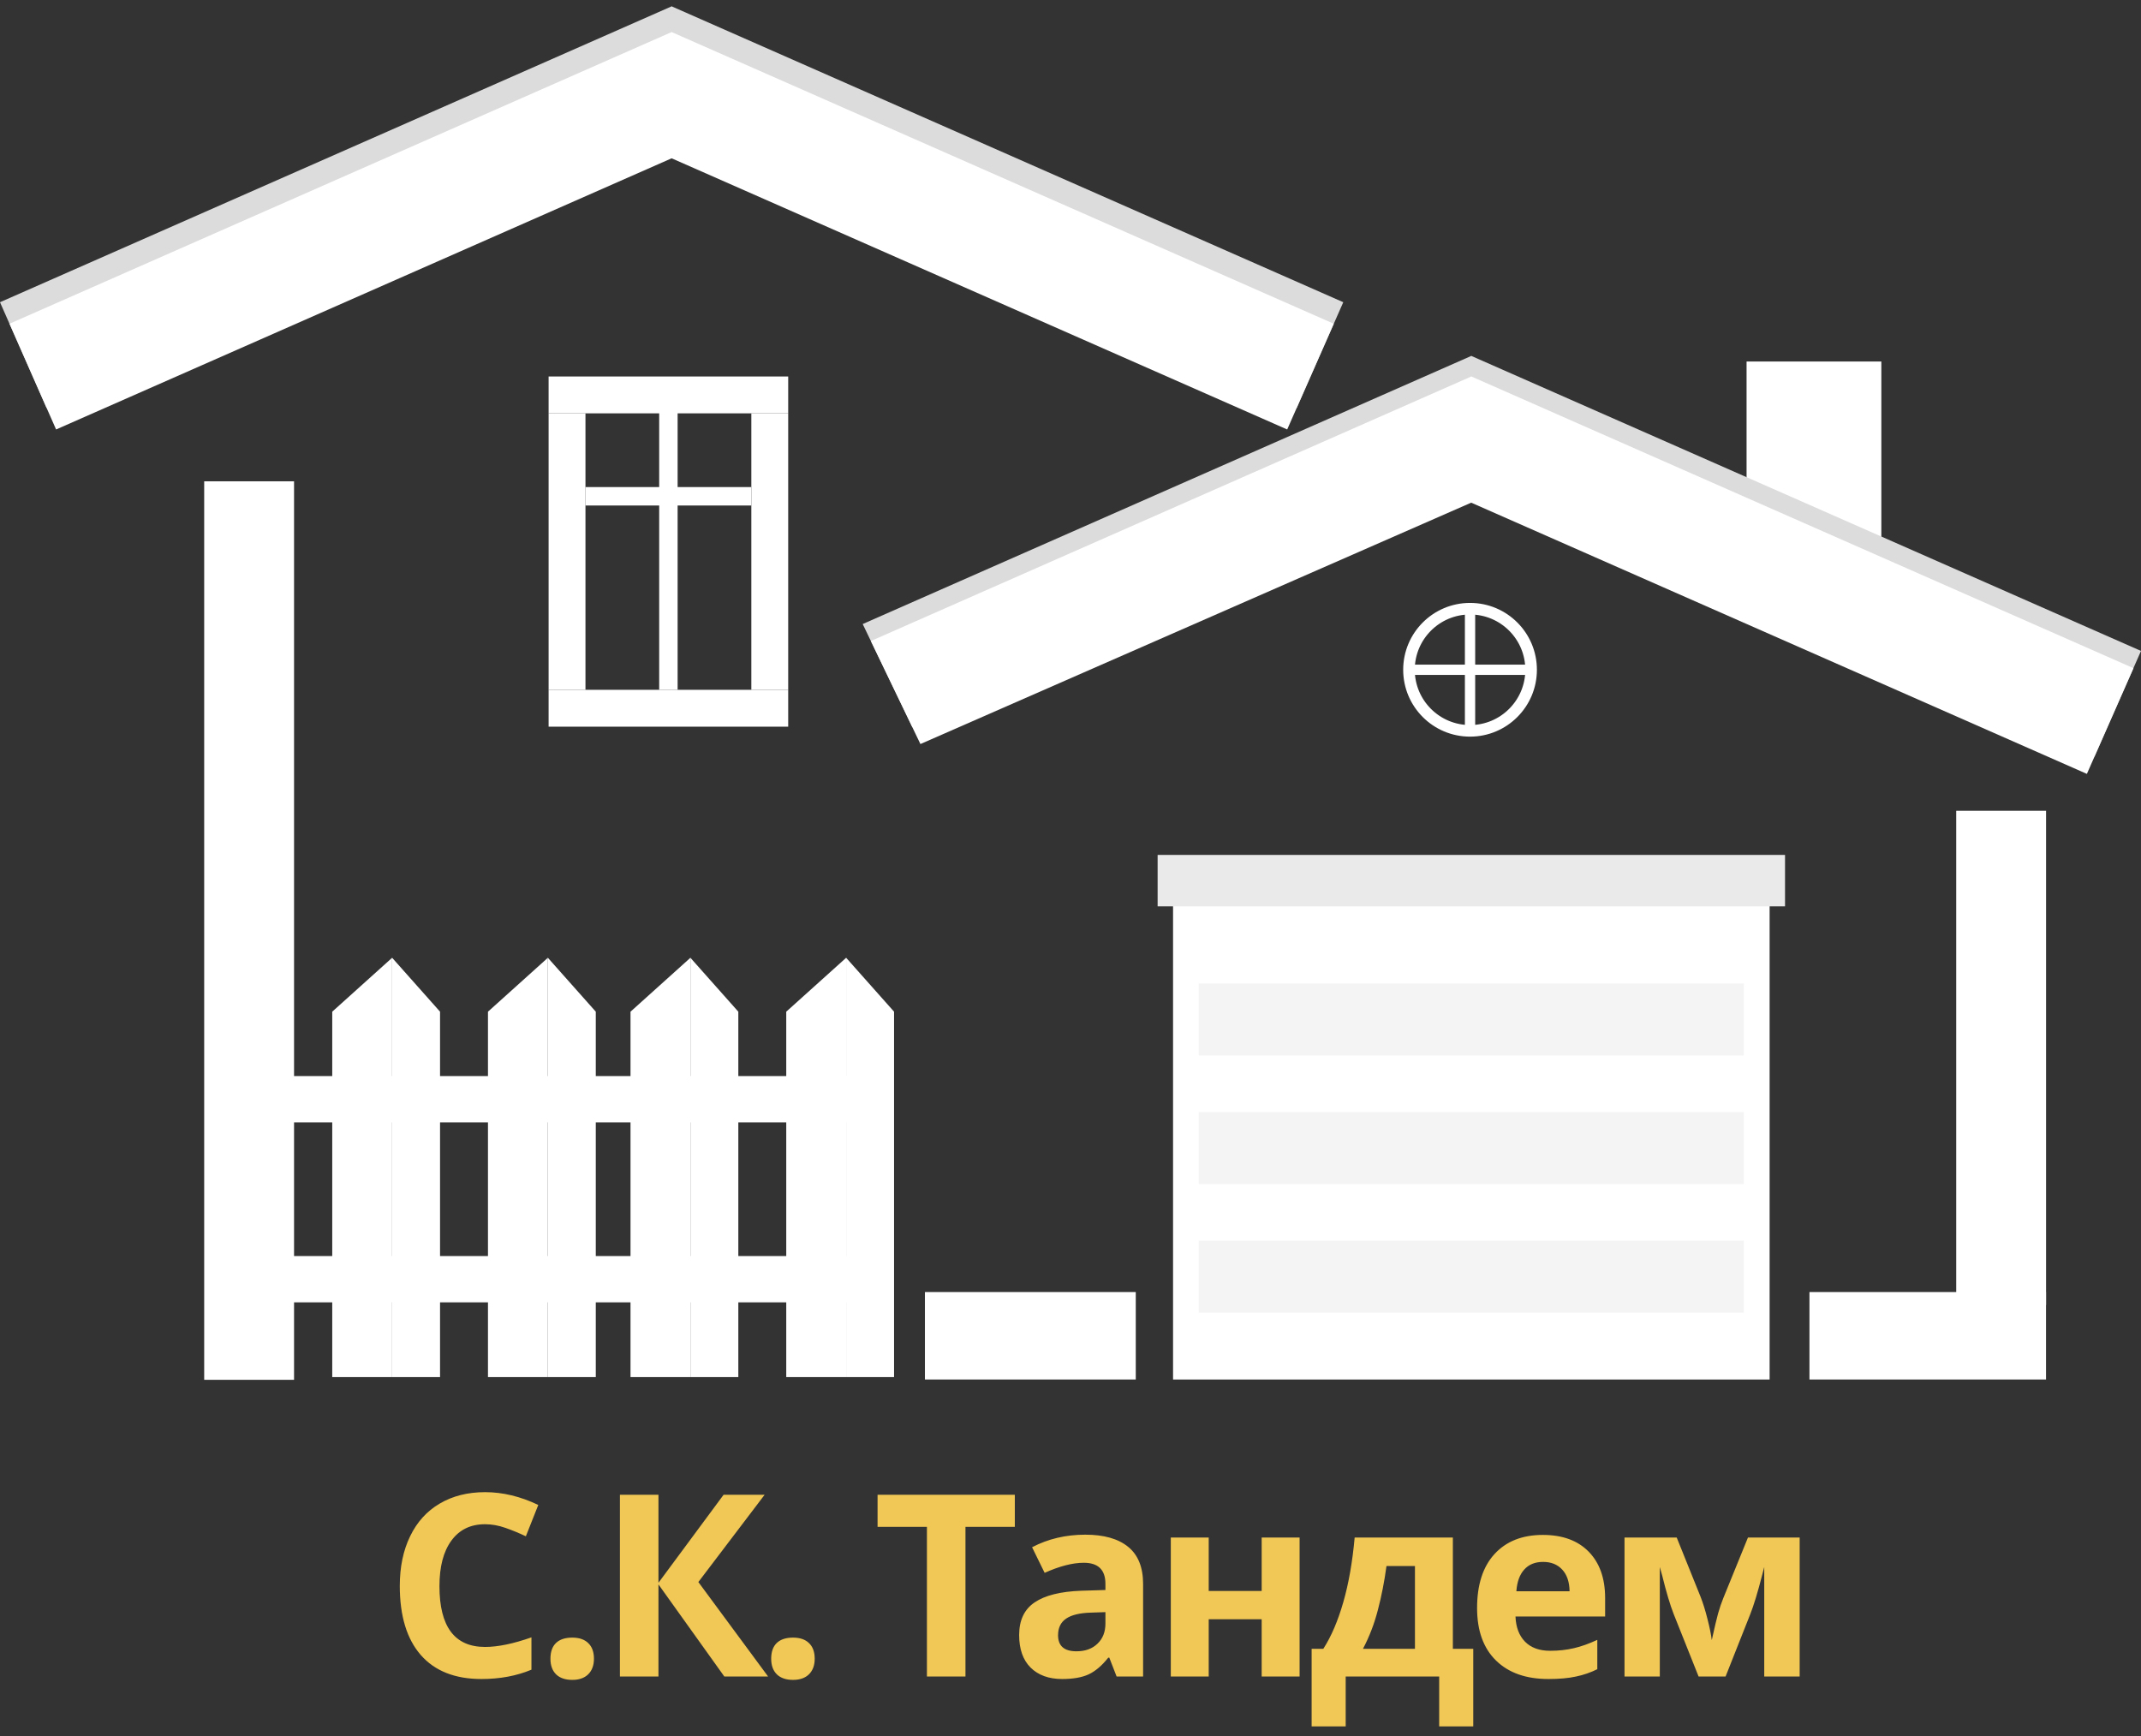 <svg width="185" height="150" viewBox="0 0 185 150" fill="none" xmlns="http://www.w3.org/2000/svg">
<rect x="0" y="0" width="185" height="150" fill="#333333" stroke="none"/>
<path d="M0 26.113L58.036 0.548L62.06 9.683L4.024 35.249L0 26.113Z" fill="#DCDCDC"/>
<rect x="150.918" y="31.236" width="11.645" height="18.115" fill="white"/>
<path d="M54.011 9.683L112.045 35.248L116.07 26.113L58.035 0.548L54.011 9.683Z" fill="#DCDCDC"/>
<path d="M0.823 27.972L58.035 2.77L62.06 11.905L4.847 37.108L0.823 27.972Z" fill="white"/>
<path d="M54.011 11.905L111.224 37.108L115.248 27.973L58.035 2.77L54.011 11.905Z" fill="white"/>
<path d="M74.544 53.919L127.134 30.752L131.158 39.888L78.83 62.819L74.544 53.919Z" fill="#DCDCDC"/>
<path d="M123.11 39.888L180.976 65.379L185 56.243L127.134 30.753L123.11 39.888Z" fill="#DCDCDC"/>
<path d="M75.25 55.386L127.136 32.529L131.16 41.664L79.532 64.288L75.25 55.386Z" fill="white"/>
<path d="M123.112 41.665L180.324 66.867L184.349 57.732L127.136 32.529L123.112 41.665Z" fill="white"/>
<rect x="17.644" y="41.587" width="7.764" height="77.635" fill="white"/>
<rect x="169.033" y="70.054" width="7.764" height="42.7" fill="white"/>
<rect x="156.352" y="111.64" width="20.441" height="7.554" fill="white"/>
<rect x="79.921" y="111.64" width="18.219" height="7.554" fill="white"/>
<path d="M41.914 131.7C40.661 131.7 39.69 132.173 39.003 133.118C38.315 134.056 37.972 135.367 37.972 137.05C37.972 140.552 39.286 142.303 41.914 142.303C43.017 142.303 44.353 142.027 45.921 141.476V144.269C44.632 144.806 43.192 145.074 41.603 145.074C39.318 145.074 37.571 144.383 36.36 143.001C35.15 141.612 34.545 139.621 34.545 137.028C34.545 135.396 34.842 133.967 35.437 132.742C36.031 131.51 36.883 130.569 37.993 129.917C39.11 129.258 40.417 128.929 41.914 128.929C43.44 128.929 44.972 129.298 46.512 130.035L45.438 132.742C44.85 132.463 44.26 132.219 43.665 132.012C43.071 131.804 42.487 131.7 41.914 131.7ZM47.563 143.323C47.563 142.722 47.724 142.267 48.046 141.959C48.368 141.651 48.837 141.497 49.453 141.497C50.048 141.497 50.506 141.655 50.828 141.97C51.158 142.285 51.322 142.736 51.322 143.323C51.322 143.889 51.158 144.337 50.828 144.666C50.499 144.988 50.041 145.149 49.453 145.149C48.852 145.149 48.386 144.992 48.057 144.677C47.727 144.354 47.563 143.903 47.563 143.323ZM66.371 144.859H62.589L56.896 136.899V144.859H53.566V129.154H56.896V136.76L62.525 129.154H66.07L60.344 136.695L66.371 144.859ZM66.637 143.323C66.637 142.722 66.799 142.267 67.121 141.959C67.443 141.651 67.912 141.497 68.528 141.497C69.123 141.497 69.581 141.655 69.903 141.97C70.233 142.285 70.397 142.736 70.397 143.323C70.397 143.889 70.233 144.337 69.903 144.666C69.574 144.988 69.115 145.149 68.528 145.149C67.927 145.149 67.461 144.992 67.132 144.677C66.802 144.354 66.637 143.903 66.637 143.323ZM83.424 144.859H80.094V131.926H75.829V129.154H87.689V131.926H83.424V144.859ZM96.485 144.859L95.851 143.227H95.765C95.214 143.921 94.644 144.405 94.057 144.677C93.477 144.942 92.718 145.074 91.78 145.074C90.627 145.074 89.717 144.745 89.051 144.086C88.392 143.427 88.063 142.489 88.063 141.271C88.063 139.997 88.507 139.059 89.395 138.457C90.29 137.848 91.636 137.512 93.434 137.447L95.518 137.383V136.856C95.518 135.639 94.895 135.03 93.649 135.03C92.689 135.03 91.561 135.32 90.265 135.9L89.18 133.688C90.562 132.964 92.095 132.603 93.778 132.603C95.389 132.603 96.624 132.953 97.484 133.655C98.343 134.357 98.773 135.424 98.773 136.856V144.859H96.485ZM95.518 139.295L94.251 139.338C93.298 139.367 92.589 139.538 92.124 139.854C91.658 140.169 91.425 140.648 91.425 141.293C91.425 142.217 91.955 142.679 93.015 142.679C93.774 142.679 94.379 142.46 94.831 142.023C95.289 141.587 95.518 141.007 95.518 140.283V139.295ZM104.443 132.85V137.469H109.019V132.85H112.296V144.859H109.019V139.907H104.443V144.859H101.167V132.85H104.443ZM122.263 142.464V135.31H119.803C119.624 136.642 119.377 137.906 119.061 139.102C118.754 140.298 118.324 141.418 117.772 142.464H122.263ZM127.301 149.167H124.357V144.859H116.279V149.167H113.336V142.464H114.346C115.033 141.397 115.61 140.05 116.075 138.425C116.541 136.799 116.866 134.941 117.053 132.85H125.539V142.464H127.301V149.167ZM133.336 134.955C132.641 134.955 132.097 135.177 131.703 135.621C131.309 136.058 131.084 136.681 131.027 137.49H135.624C135.61 136.681 135.399 136.058 134.99 135.621C134.582 135.177 134.031 134.955 133.336 134.955ZM133.798 145.074C131.864 145.074 130.353 144.541 129.265 143.474C128.176 142.407 127.632 140.896 127.632 138.94C127.632 136.928 128.133 135.374 129.136 134.278C130.146 133.175 131.539 132.624 133.315 132.624C135.012 132.624 136.333 133.107 137.278 134.074C138.224 135.041 138.696 136.377 138.696 138.081V139.671H130.951C130.987 140.602 131.263 141.329 131.778 141.852C132.294 142.374 133.017 142.636 133.948 142.636C134.672 142.636 135.356 142.561 136 142.41C136.645 142.26 137.318 142.02 138.02 141.69V144.226C137.447 144.512 136.834 144.723 136.183 144.859C135.531 145.003 134.736 145.074 133.798 145.074ZM155.506 144.859H152.445V135.396L152.273 136.062C151.886 137.573 151.539 138.715 151.231 139.488L149.104 144.859H146.773L144.614 139.445C144.306 138.658 143.976 137.551 143.625 136.126L143.421 135.396V144.859H140.371V132.85H144.882L146.945 137.974C147.16 138.525 147.357 139.159 147.536 139.875C147.722 140.591 147.847 141.203 147.912 141.712C148.148 140.638 148.33 139.868 148.459 139.402C148.595 138.93 148.742 138.496 148.9 138.103C149.057 137.709 149.77 135.958 151.038 132.85H155.506V144.859Z" fill="#F1C856"/>
<rect x="47.404" y="32.53" width="20.703" height="3.185" fill="white"/>
<rect x="68.107" y="35.715" width="23.888" height="3.185" transform="rotate(90 68.107 35.715)" fill="white"/>
<rect x="50.589" y="35.715" width="23.888" height="3.185" transform="rotate(90 50.589 35.715)" fill="white"/>
<rect x="47.404" y="59.603" width="20.703" height="3.185" fill="white"/>
<rect x="56.959" y="34.123" width="1.593" height="25.48" fill="white"/>
<rect x="64.922" y="42.085" width="1.593" height="14.333" transform="rotate(90 64.922 42.085)" fill="white"/>
<path d="M73.114 82.756L67.938 87.414V118.986H73.114V82.756Z" fill="white"/>
<path d="M73.114 82.756L77.254 87.414V118.986H73.114V82.756Z" fill="white"/>
<path d="M59.657 82.756L54.481 87.414V118.986H59.657V82.756Z" fill="white"/>
<path d="M59.657 82.756L63.797 87.414V118.986H59.657V82.756Z" fill="white"/>
<rect width="26.218" height="3.999" transform="matrix(-1 0 0 1 75.477 92.977)" fill="white"/>
<rect width="27.995" height="3.999" transform="matrix(-1 0 0 1 75.477 108.529)" fill="white"/>
<path d="M47.34 82.756L42.165 87.414V118.986H47.34V82.756Z" fill="white"/>
<path d="M47.34 82.756L51.481 87.414V118.986H47.34V82.756Z" fill="white"/>
<path d="M33.883 82.756L28.708 87.414V118.986H33.883V82.756Z" fill="white"/>
<path d="M33.883 82.756L38.024 87.414V118.986H33.883V82.756Z" fill="white"/>
<rect width="26.218" height="3.999" transform="matrix(-1 0 0 1 49.703 92.977)" fill="white"/>
<rect width="27.995" height="3.999" transform="matrix(-1 0 0 1 49.703 108.529)" fill="white"/>
<rect x="101.362" y="76.092" width="51.547" height="43.104" fill="white"/>
<rect x="100.028" y="73.869" width="54.213" height="4.444" fill="#EAEAEA"/>
<rect x="103.583" y="84.978" width="47.103" height="6.221" fill="#F4F4F4"/>
<rect x="103.583" y="96.087" width="47.103" height="6.221" fill="#F4F4F4"/>
<rect x="103.583" y="107.196" width="47.103" height="6.221" fill="#F4F4F4"/>
<circle cx="127.024" cy="57.871" r="5.277" stroke="white"/>
<rect x="126.579" y="52.539" width="0.889" height="10.665" fill="white"/>
<rect x="132.356" y="57.427" width="0.889" height="10.665" transform="rotate(90 132.356 57.427)" fill="white"/>
</svg>
